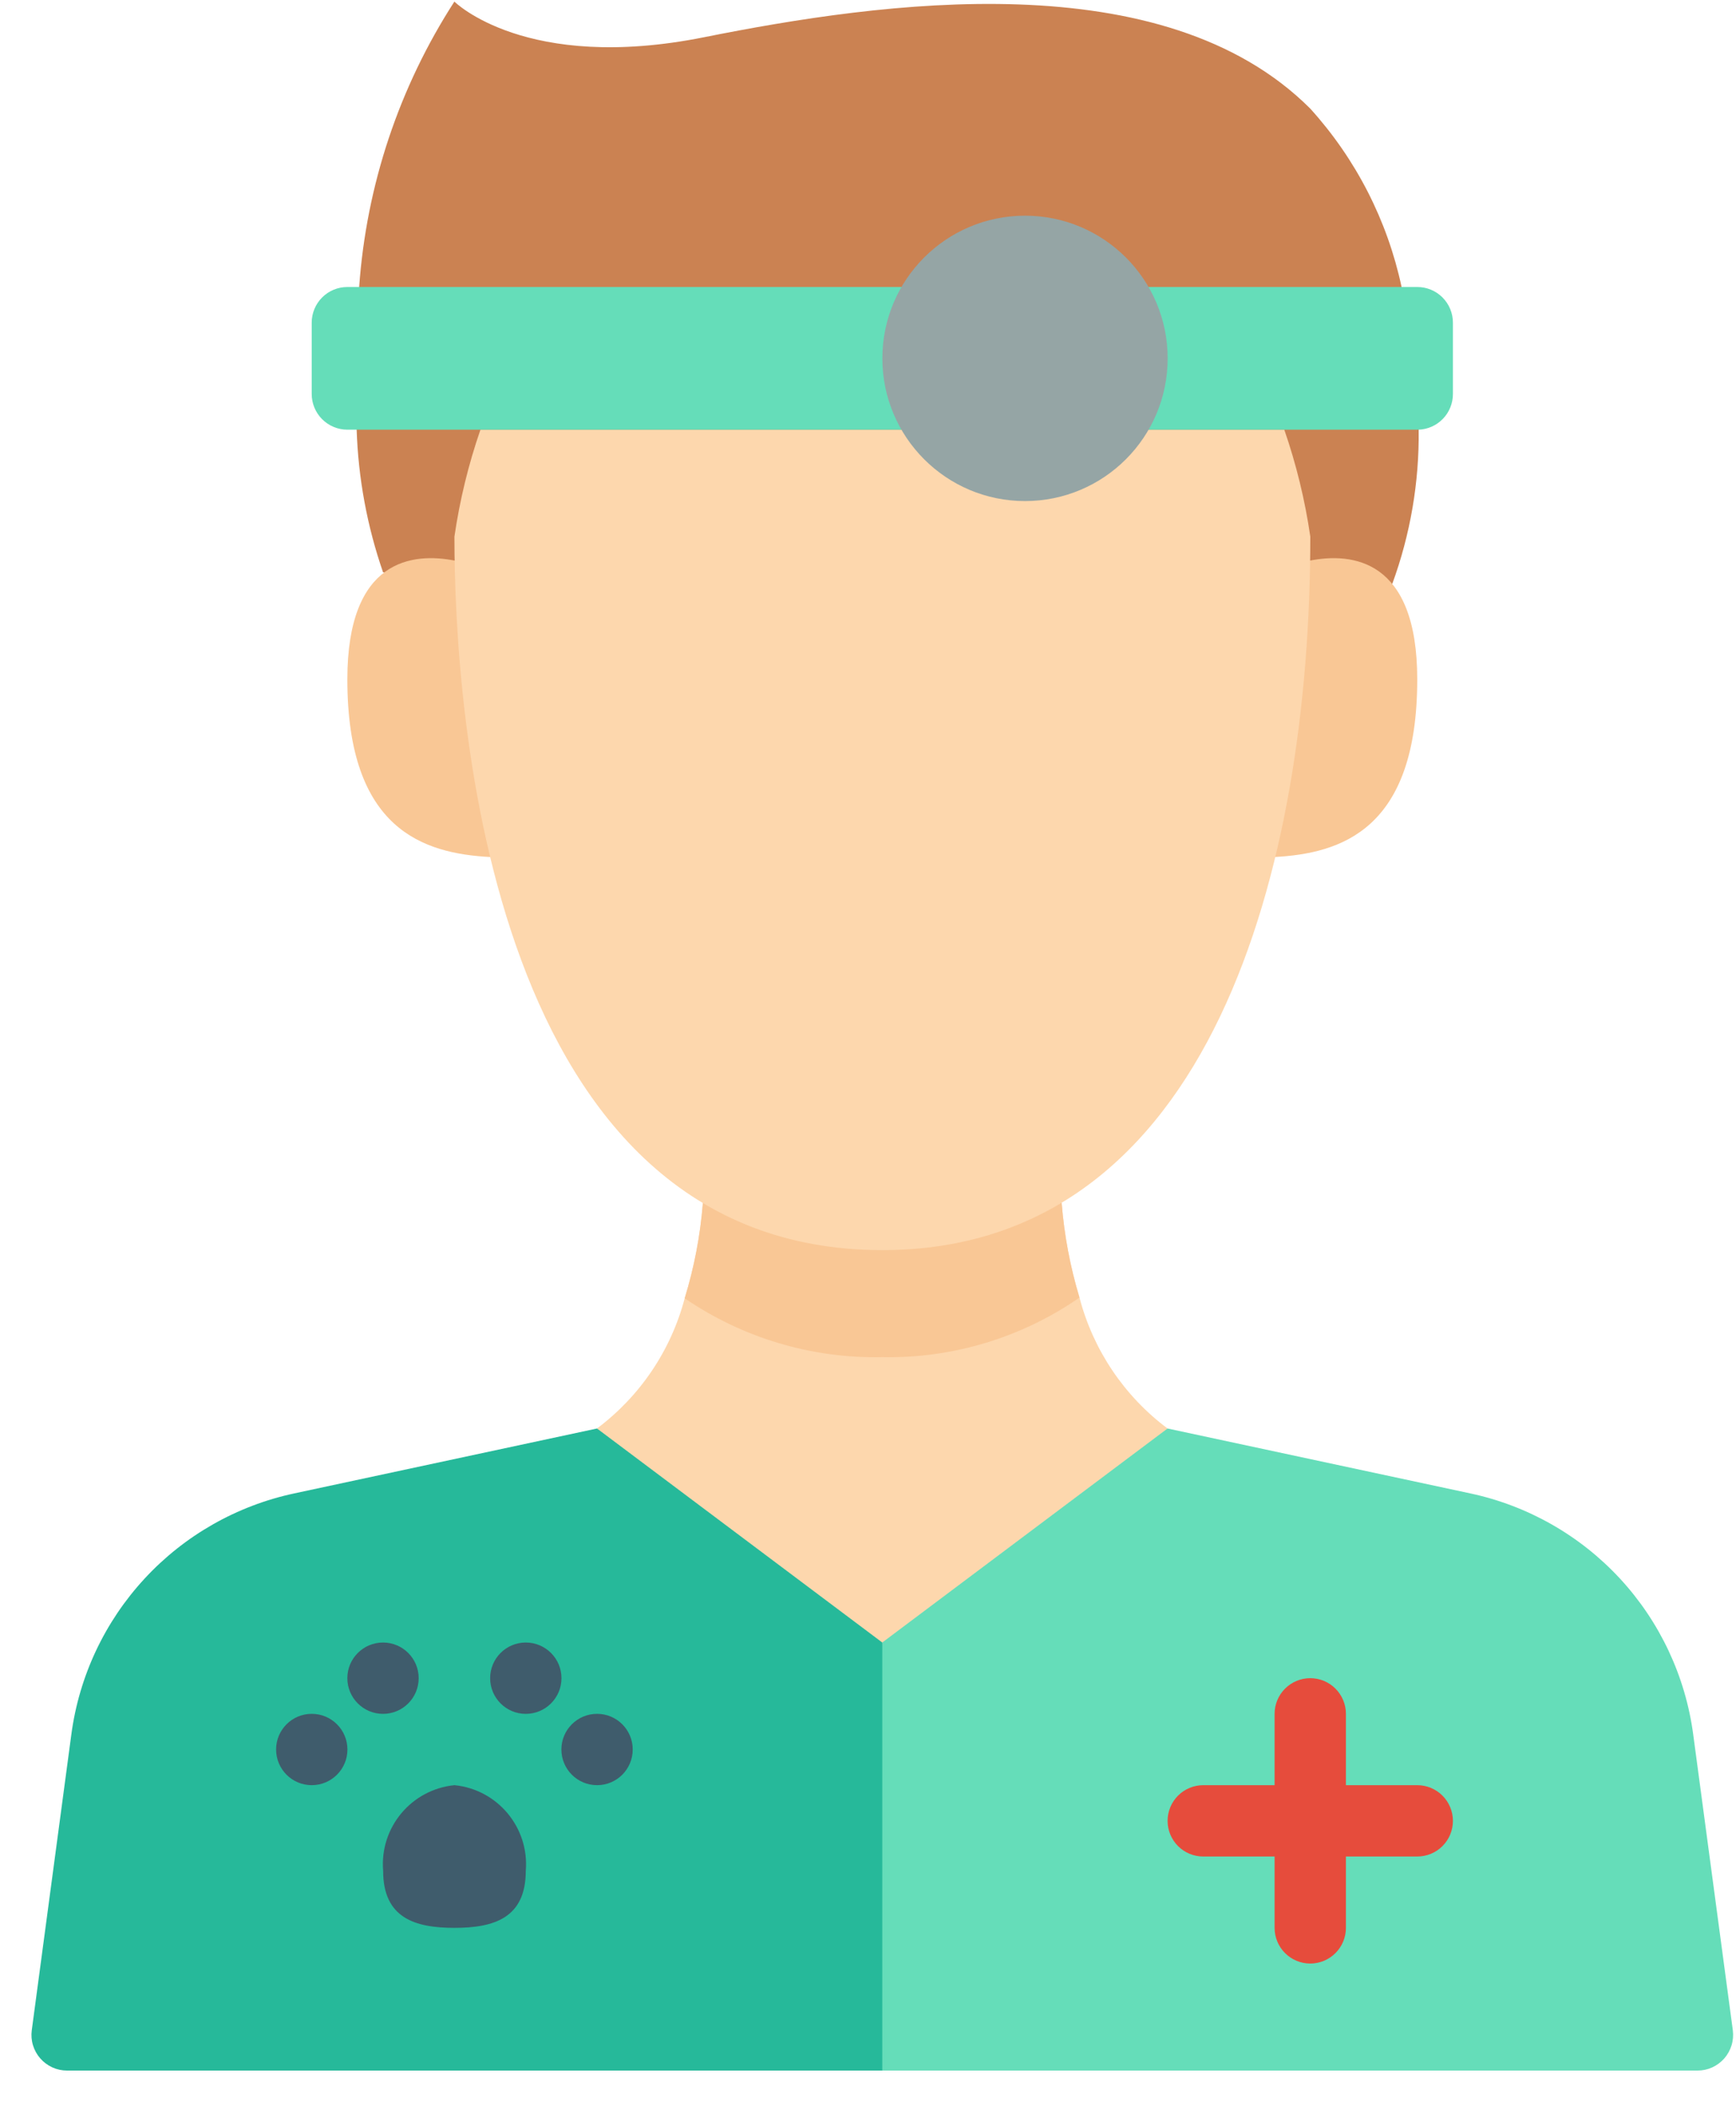 <svg width="47" height="57" viewBox="0 0 47 57" fill="none" xmlns="http://www.w3.org/2000/svg">
<path d="M31.61 38.664L23.886 48.32L16.162 38.664C17.329 37.791 18.166 36.549 18.537 35.14C18.795 34.301 18.96 33.437 19.03 32.562V32.553H28.743V32.562C28.812 33.43 28.974 34.288 29.226 35.121C29.596 36.538 30.437 37.787 31.61 38.664Z" fill="#FDD7AD"/>
<path d="M46.914 54.952C46.931 55.088 46.92 55.227 46.88 55.358C46.84 55.489 46.773 55.611 46.683 55.714C46.592 55.817 46.481 55.9 46.356 55.957C46.231 56.014 46.095 56.043 45.958 56.043H21.955L23.886 44.457L31.61 38.664L39.807 40.421C41.364 40.754 42.779 41.559 43.86 42.728C44.94 43.897 45.632 45.371 45.842 46.948L46.914 54.952Z" fill="#65DDB9"/>
<path d="M23.887 44.457V56.043H1.816C1.678 56.043 1.543 56.014 1.418 55.957C1.293 55.9 1.181 55.817 1.091 55.714C1 55.611 0.933 55.489 0.893 55.358C0.853 55.227 0.842 55.088 0.86 54.952L1.931 46.948C2.141 45.371 2.833 43.897 3.914 42.728C4.994 41.559 6.41 40.754 7.966 40.421L16.163 38.664L23.887 44.457Z" fill="#26B99A"/>
<path d="M29.225 35.121C27.659 36.206 25.791 36.77 23.886 36.733C21.981 36.773 20.11 36.216 18.537 35.14C18.795 34.301 18.96 33.437 19.029 32.562V32.553H28.743V32.562C28.812 33.43 28.974 34.288 29.225 35.121Z" fill="#F9C795"/>
<path d="M38.37 48.318H36.439V46.387C36.439 46.131 36.337 45.886 36.156 45.705C35.975 45.524 35.73 45.422 35.473 45.422C35.217 45.422 34.972 45.524 34.791 45.705C34.61 45.886 34.508 46.131 34.508 46.387V48.318H32.577C32.321 48.318 32.075 48.42 31.894 48.601C31.713 48.782 31.611 49.028 31.611 49.284C31.611 49.54 31.713 49.786 31.894 49.967C32.075 50.148 32.321 50.249 32.577 50.249H34.508V52.181C34.508 52.437 34.61 52.682 34.791 52.863C34.972 53.044 35.217 53.146 35.473 53.146C35.73 53.146 35.975 53.044 36.156 52.863C36.337 52.682 36.439 52.437 36.439 52.181V50.249H38.37C38.626 50.249 38.872 50.148 39.053 49.967C39.234 49.786 39.336 49.54 39.336 49.284C39.336 49.028 39.234 48.782 39.053 48.601C38.872 48.42 38.626 48.318 38.37 48.318Z" fill="#E64C3C"/>
<path d="M14.235 50.636C14.235 51.915 13.371 52.18 12.304 52.18C11.237 52.18 10.373 51.915 10.373 50.636C10.276 49.465 11.135 48.434 12.304 48.318C13.472 48.434 14.331 49.465 14.235 50.636Z" fill="#3F5C6C"/>
<path d="M10.37 46.388C10.903 46.388 11.335 45.956 11.335 45.422C11.335 44.889 10.903 44.457 10.37 44.457C9.837 44.457 9.404 44.889 9.404 45.422C9.404 45.956 9.837 46.388 10.37 46.388Z" fill="#3F5C6C"/>
<path d="M8.44 48.318C8.973 48.318 9.406 47.886 9.406 47.352C9.406 46.819 8.973 46.387 8.44 46.387C7.907 46.387 7.475 46.819 7.475 47.352C7.475 47.886 7.907 48.318 8.44 48.318Z" fill="#3F5C6C"/>
<path d="M14.235 46.388C14.768 46.388 15.201 45.956 15.201 45.422C15.201 44.889 14.768 44.457 14.235 44.457C13.702 44.457 13.27 44.889 13.27 45.422C13.27 45.956 13.702 46.388 14.235 46.388Z" fill="#3F5C6C"/>
<path d="M16.165 48.318C16.698 48.318 17.13 47.886 17.13 47.352C17.13 46.819 16.698 46.387 16.165 46.387C15.632 46.387 15.199 46.819 15.199 47.352C15.199 47.886 15.632 48.318 16.165 48.318Z" fill="#3F5C6C"/>
<path d="M10.371 15.491C9.94 14.247 9.699 12.945 9.656 11.629L9.724 7.767C9.919 5.016 10.805 2.36 12.302 0.043C12.302 0.043 14.233 1.974 19.06 1.008C23.888 0.043 31.496 -1.038 35.474 2.94C36.709 4.303 37.562 5.968 37.946 7.767L38.409 11.629C38.426 13.051 38.184 14.465 37.695 15.8C37.61 16.024 37.513 16.243 37.405 16.457L10.371 15.491Z" fill="#CB8252"/>
<path d="M35.464 15.173C36.603 14.951 38.37 15.125 38.37 18.388C38.37 22.463 36.304 23.1 34.498 23.197H13.276C11.47 23.1 9.404 22.463 9.404 18.388C9.404 15.125 11.171 14.951 12.31 15.173H35.464Z" fill="#F9C795"/>
<path d="M34.77 11.629C35.096 12.57 35.332 13.541 35.475 14.525C35.475 23.419 32.819 33.836 23.889 33.836C13.268 33.836 12.303 19.353 12.303 14.525C12.446 13.541 12.682 12.57 13.008 11.629H34.77Z" fill="#FDD7AD"/>
<path d="M9.405 7.768C9.149 7.768 8.903 7.869 8.722 8.05C8.541 8.231 8.439 8.477 8.439 8.733V10.664C8.439 10.92 8.541 11.166 8.722 11.347C8.903 11.528 9.149 11.63 9.405 11.63H38.409C38.658 11.62 38.894 11.514 39.067 11.334C39.24 11.154 39.336 10.914 39.336 10.664V8.733C39.336 8.477 39.234 8.231 39.053 8.05C38.872 7.869 38.627 7.768 38.37 7.768H9.405Z" fill="#65DDB9"/>
<path d="M27.751 13.562C29.884 13.562 31.613 11.833 31.613 9.7C31.613 7.567 29.884 5.838 27.751 5.838C25.618 5.838 23.889 7.567 23.889 9.7C23.889 11.833 25.618 13.562 27.751 13.562Z" fill="#95A5A5"/>
</svg>
